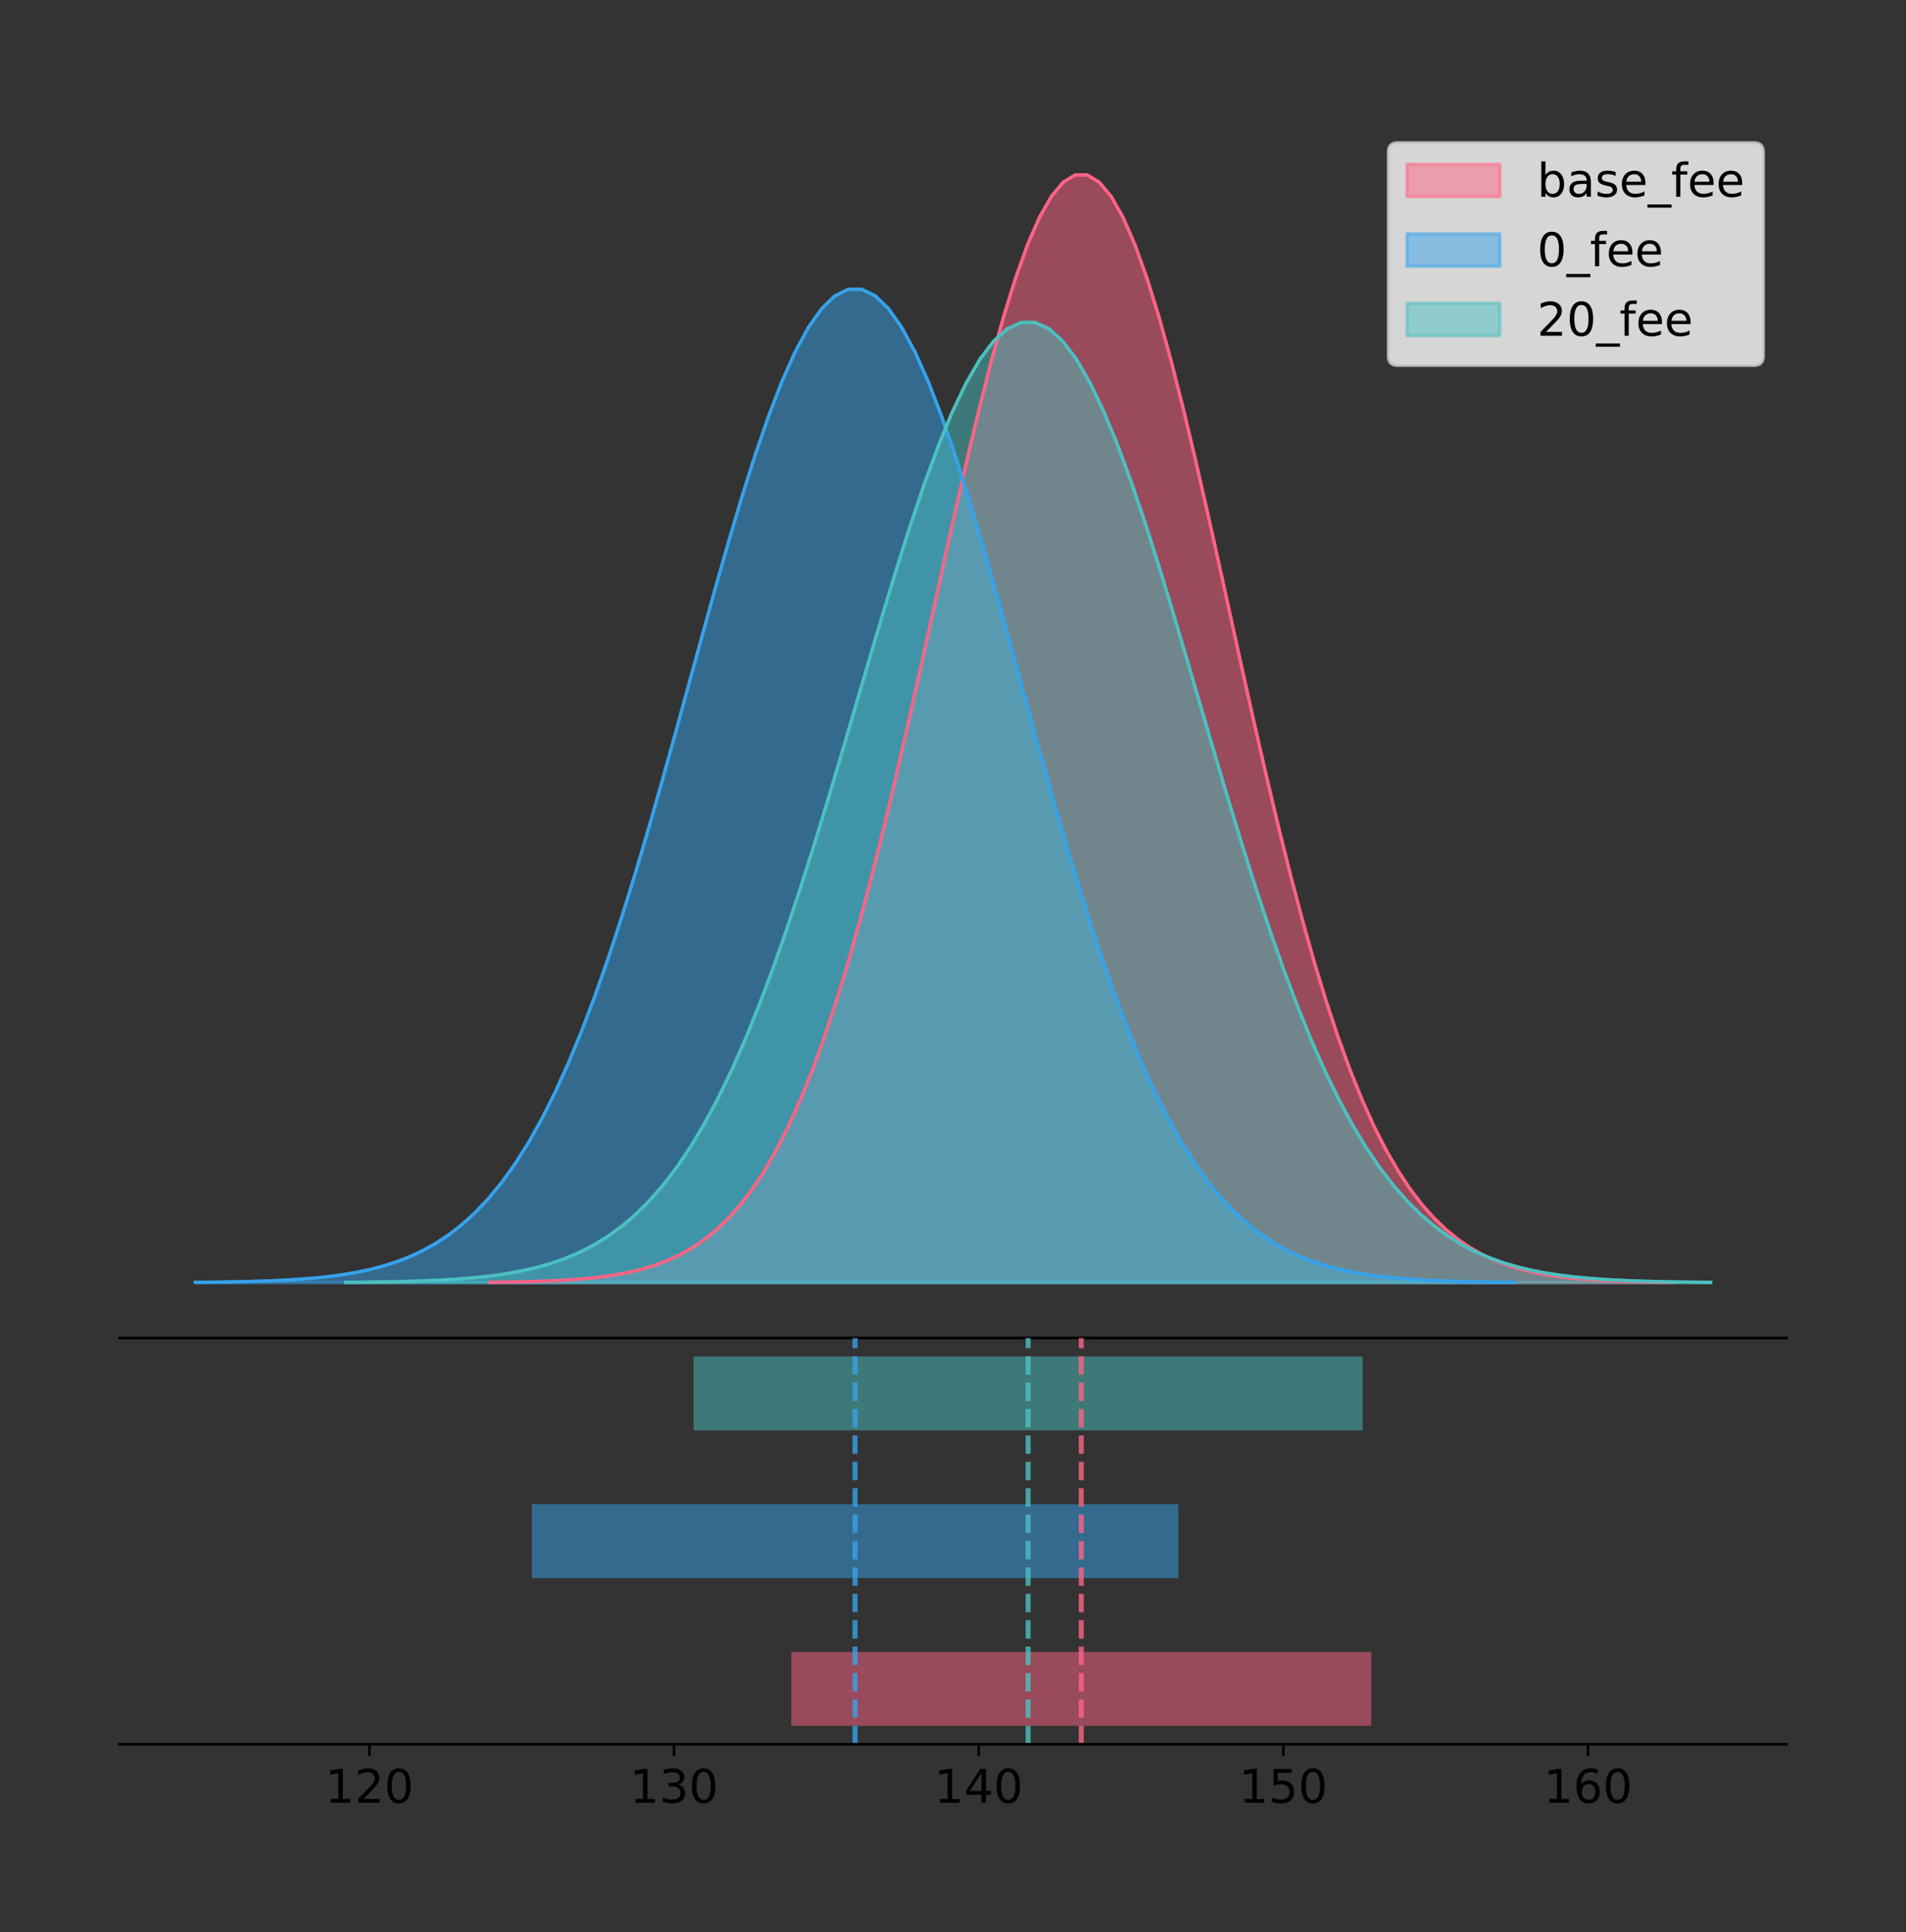 <?xml version="1.0" encoding="utf-8" standalone="no"?>
<!DOCTYPE svg PUBLIC "-//W3C//DTD SVG 1.1//EN"
  "http://www.w3.org/Graphics/SVG/1.1/DTD/svg11.dtd">
<!-- Created with matplotlib (https://matplotlib.org/) -->
<svg height="581.789pt" version="1.1" viewBox="0 0 574.2 581.789" width="574.2pt" xmlns="http://www.w3.org/2000/svg" xmlns:xlink="http://www.w3.org/1999/xlink">
 <rect x="0" y="0" width="574.2" height="581.789" fill="#333333" stroke="none"/>
 <defs>
  <style type="text/css">
*{stroke-linecap:butt;stroke-linejoin:round;}
  </style>
 </defs>
 <g id="figure_1">
  <g id="patch_1">
   <path d="M 0 581.789 
L 574.2 581.789 
L 574.2 0 
L 0 0 
z
" style="fill:none;"/>
  </g>
  <g id="axes_1">
   <g id="patch_2">
    <path d="M 36 402.93 
L 538.2 402.93 
L 538.2 36 
L 36 36 
z
" style="fill:none;"/>
   </g>
   <g id="PolyCollection_1">
    <defs>
     <path d="M 147.485 -195.538 
L 147.485 -195.65 
L 151.086 -195.692 
L 154.687 -195.749 
L 158.288 -195.825 
L 161.89 -195.925 
L 165.491 -196.058 
L 169.092 -196.23 
L 172.693 -196.455 
L 176.294 -196.744 
L 179.895 -197.115 
L 183.496 -197.585 
L 187.097 -198.179 
L 190.698 -198.923 
L 194.299 -199.848 
L 197.9 -200.99 
L 201.501 -202.39 
L 205.102 -204.093 
L 208.703 -206.151 
L 212.304 -208.617 
L 215.905 -211.552 
L 219.506 -215.017 
L 223.108 -219.078 
L 226.709 -223.801 
L 230.31 -229.25 
L 233.911 -235.488 
L 237.512 -242.572 
L 241.113 -250.552 
L 244.714 -259.468 
L 248.315 -269.344 
L 251.916 -280.192 
L 255.517 -292.002 
L 259.118 -304.744 
L 262.719 -318.365 
L 266.32 -332.786 
L 269.921 -347.901 
L 273.522 -363.58 
L 277.123 -379.667 
L 280.724 -395.98 
L 284.326 -412.318 
L 287.927 -428.462 
L 291.528 -444.18 
L 295.129 -459.23 
L 298.73 -473.372 
L 302.331 -486.366 
L 305.932 -497.987 
L 309.533 -508.025 
L 313.134 -516.294 
L 316.735 -522.64 
L 320.336 -526.94 
L 323.937 -529.111 
L 327.538 -529.111 
L 331.139 -526.94 
L 334.74 -522.64 
L 338.341 -516.294 
L 341.942 -508.025 
L 345.543 -497.987 
L 349.145 -486.366 
L 352.746 -473.372 
L 356.347 -459.23 
L 359.948 -444.18 
L 363.549 -428.462 
L 367.15 -412.318 
L 370.751 -395.98 
L 374.352 -379.667 
L 377.953 -363.58 
L 381.554 -347.901 
L 385.155 -332.786 
L 388.756 -318.365 
L 392.357 -304.744 
L 395.958 -292.002 
L 399.559 -280.192 
L 403.16 -269.344 
L 406.761 -259.468 
L 410.363 -250.552 
L 413.964 -242.572 
L 417.565 -235.488 
L 421.166 -229.25 
L 424.767 -223.801 
L 428.368 -219.078 
L 431.969 -215.017 
L 435.57 -211.552 
L 439.171 -208.617 
L 442.772 -206.151 
L 446.373 -204.093 
L 449.974 -202.39 
L 453.575 -200.99 
L 457.176 -199.848 
L 460.777 -198.923 
L 464.378 -198.179 
L 467.979 -197.585 
L 471.581 -197.115 
L 475.182 -196.744 
L 478.783 -196.455 
L 482.384 -196.23 
L 485.985 -196.058 
L 489.586 -195.925 
L 493.187 -195.825 
L 496.788 -195.749 
L 500.389 -195.692 
L 503.99 -195.65 
L 503.99 -195.538 
L 503.99 -195.538 
L 500.389 -195.538 
L 496.788 -195.538 
L 493.187 -195.538 
L 489.586 -195.538 
L 485.985 -195.538 
L 482.384 -195.538 
L 478.783 -195.538 
L 475.182 -195.538 
L 471.581 -195.538 
L 467.979 -195.538 
L 464.378 -195.538 
L 460.777 -195.538 
L 457.176 -195.538 
L 453.575 -195.538 
L 449.974 -195.538 
L 446.373 -195.538 
L 442.772 -195.538 
L 439.171 -195.538 
L 435.57 -195.538 
L 431.969 -195.538 
L 428.368 -195.538 
L 424.767 -195.538 
L 421.166 -195.538 
L 417.565 -195.538 
L 413.964 -195.538 
L 410.363 -195.538 
L 406.761 -195.538 
L 403.16 -195.538 
L 399.559 -195.538 
L 395.958 -195.538 
L 392.357 -195.538 
L 388.756 -195.538 
L 385.155 -195.538 
L 381.554 -195.538 
L 377.953 -195.538 
L 374.352 -195.538 
L 370.751 -195.538 
L 367.15 -195.538 
L 363.549 -195.538 
L 359.948 -195.538 
L 356.347 -195.538 
L 352.746 -195.538 
L 349.145 -195.538 
L 345.543 -195.538 
L 341.942 -195.538 
L 338.341 -195.538 
L 334.74 -195.538 
L 331.139 -195.538 
L 327.538 -195.538 
L 323.937 -195.538 
L 320.336 -195.538 
L 316.735 -195.538 
L 313.134 -195.538 
L 309.533 -195.538 
L 305.932 -195.538 
L 302.331 -195.538 
L 298.73 -195.538 
L 295.129 -195.538 
L 291.528 -195.538 
L 287.927 -195.538 
L 284.326 -195.538 
L 280.724 -195.538 
L 277.123 -195.538 
L 273.522 -195.538 
L 269.921 -195.538 
L 266.32 -195.538 
L 262.719 -195.538 
L 259.118 -195.538 
L 255.517 -195.538 
L 251.916 -195.538 
L 248.315 -195.538 
L 244.714 -195.538 
L 241.113 -195.538 
L 237.512 -195.538 
L 233.911 -195.538 
L 230.31 -195.538 
L 226.709 -195.538 
L 223.108 -195.538 
L 219.506 -195.538 
L 215.905 -195.538 
L 212.304 -195.538 
L 208.703 -195.538 
L 205.102 -195.538 
L 201.501 -195.538 
L 197.9 -195.538 
L 194.299 -195.538 
L 190.698 -195.538 
L 187.097 -195.538 
L 183.496 -195.538 
L 179.895 -195.538 
L 176.294 -195.538 
L 172.693 -195.538 
L 169.092 -195.538 
L 165.491 -195.538 
L 161.89 -195.538 
L 158.288 -195.538 
L 154.687 -195.538 
L 151.086 -195.538 
L 147.485 -195.538 
z
" id="m91ab7a1e7c" style="stroke:#ff6384;stroke-opacity:0.5;"/>
    </defs>
    <g clip-path="url(#p37e22edf47)">
     <use style="fill:#ff6384;fill-opacity:0.5;stroke:#ff6384;stroke-opacity:0.5;" x="0" xlink:href="#m91ab7a1e7c" y="581.789"/>
    </g>
   </g>
   <g id="PolyCollection_2">
    <defs>
     <path d="M 58.827 -195.538 
L 58.827 -195.638 
L 62.843 -195.676 
L 66.858 -195.727 
L 70.874 -195.795 
L 74.889 -195.885 
L 78.905 -196.004 
L 82.921 -196.159 
L 86.936 -196.36 
L 90.952 -196.62 
L 94.967 -196.952 
L 98.983 -197.374 
L 102.998 -197.906 
L 107.014 -198.573 
L 111.029 -199.403 
L 115.045 -200.427 
L 119.06 -201.683 
L 123.076 -203.21 
L 127.091 -205.055 
L 131.107 -207.267 
L 135.123 -209.899 
L 139.138 -213.006 
L 143.154 -216.648 
L 147.169 -220.883 
L 151.185 -225.77 
L 155.2 -231.364 
L 159.216 -237.717 
L 163.231 -244.874 
L 167.247 -252.869 
L 171.262 -261.726 
L 175.278 -271.454 
L 179.293 -282.045 
L 183.309 -293.472 
L 187.325 -305.687 
L 191.34 -318.619 
L 195.356 -332.174 
L 199.371 -346.235 
L 203.387 -360.661 
L 207.402 -375.291 
L 211.418 -389.942 
L 215.433 -404.42 
L 219.449 -418.515 
L 223.464 -432.012 
L 227.48 -444.694 
L 231.495 -456.347 
L 235.511 -466.768 
L 239.527 -475.77 
L 243.542 -483.186 
L 247.558 -488.876 
L 251.573 -492.733 
L 255.589 -494.68 
L 259.604 -494.68 
L 263.62 -492.733 
L 267.635 -488.876 
L 271.651 -483.186 
L 275.666 -475.77 
L 279.682 -466.768 
L 283.697 -456.347 
L 287.713 -444.694 
L 291.729 -432.012 
L 295.744 -418.515 
L 299.76 -404.42 
L 303.775 -389.942 
L 307.791 -375.291 
L 311.806 -360.661 
L 315.822 -346.235 
L 319.837 -332.174 
L 323.853 -318.619 
L 327.868 -305.687 
L 331.884 -293.472 
L 335.899 -282.045 
L 339.915 -271.454 
L 343.931 -261.726 
L 347.946 -252.869 
L 351.962 -244.874 
L 355.977 -237.717 
L 359.993 -231.364 
L 364.008 -225.77 
L 368.024 -220.883 
L 372.039 -216.648 
L 376.055 -213.006 
L 380.07 -209.899 
L 384.086 -207.267 
L 388.101 -205.055 
L 392.117 -203.21 
L 396.133 -201.683 
L 400.148 -200.427 
L 404.164 -199.403 
L 408.179 -198.573 
L 412.195 -197.906 
L 416.21 -197.374 
L 420.226 -196.952 
L 424.241 -196.62 
L 428.257 -196.36 
L 432.272 -196.159 
L 436.288 -196.004 
L 440.303 -195.885 
L 444.319 -195.795 
L 448.335 -195.727 
L 452.35 -195.676 
L 456.366 -195.638 
L 456.366 -195.538 
L 456.366 -195.538 
L 452.35 -195.538 
L 448.335 -195.538 
L 444.319 -195.538 
L 440.303 -195.538 
L 436.288 -195.538 
L 432.272 -195.538 
L 428.257 -195.538 
L 424.241 -195.538 
L 420.226 -195.538 
L 416.21 -195.538 
L 412.195 -195.538 
L 408.179 -195.538 
L 404.164 -195.538 
L 400.148 -195.538 
L 396.133 -195.538 
L 392.117 -195.538 
L 388.101 -195.538 
L 384.086 -195.538 
L 380.07 -195.538 
L 376.055 -195.538 
L 372.039 -195.538 
L 368.024 -195.538 
L 364.008 -195.538 
L 359.993 -195.538 
L 355.977 -195.538 
L 351.962 -195.538 
L 347.946 -195.538 
L 343.931 -195.538 
L 339.915 -195.538 
L 335.899 -195.538 
L 331.884 -195.538 
L 327.868 -195.538 
L 323.853 -195.538 
L 319.837 -195.538 
L 315.822 -195.538 
L 311.806 -195.538 
L 307.791 -195.538 
L 303.775 -195.538 
L 299.76 -195.538 
L 295.744 -195.538 
L 291.729 -195.538 
L 287.713 -195.538 
L 283.697 -195.538 
L 279.682 -195.538 
L 275.666 -195.538 
L 271.651 -195.538 
L 267.635 -195.538 
L 263.62 -195.538 
L 259.604 -195.538 
L 255.589 -195.538 
L 251.573 -195.538 
L 247.558 -195.538 
L 243.542 -195.538 
L 239.527 -195.538 
L 235.511 -195.538 
L 231.495 -195.538 
L 227.48 -195.538 
L 223.464 -195.538 
L 219.449 -195.538 
L 215.433 -195.538 
L 211.418 -195.538 
L 207.402 -195.538 
L 203.387 -195.538 
L 199.371 -195.538 
L 195.356 -195.538 
L 191.34 -195.538 
L 187.325 -195.538 
L 183.309 -195.538 
L 179.293 -195.538 
L 175.278 -195.538 
L 171.262 -195.538 
L 167.247 -195.538 
L 163.231 -195.538 
L 159.216 -195.538 
L 155.2 -195.538 
L 151.185 -195.538 
L 147.169 -195.538 
L 143.154 -195.538 
L 139.138 -195.538 
L 135.123 -195.538 
L 131.107 -195.538 
L 127.091 -195.538 
L 123.076 -195.538 
L 119.06 -195.538 
L 115.045 -195.538 
L 111.029 -195.538 
L 107.014 -195.538 
L 102.998 -195.538 
L 98.983 -195.538 
L 94.967 -195.538 
L 90.952 -195.538 
L 86.936 -195.538 
L 82.921 -195.538 
L 78.905 -195.538 
L 74.889 -195.538 
L 70.874 -195.538 
L 66.858 -195.538 
L 62.843 -195.538 
L 58.827 -195.538 
z
" id="md40bcd6f5e" style="stroke:#36a2eb;stroke-opacity:0.5;"/>
    </defs>
    <g clip-path="url(#p37e22edf47)">
     <use style="fill:#36a2eb;fill-opacity:0.5;stroke:#36a2eb;stroke-opacity:0.5;" x="0" xlink:href="#md40bcd6f5e" y="581.789"/>
    </g>
   </g>
   <g id="PolyCollection_3">
    <defs>
     <path d="M 104.099 -195.538 
L 104.099 -195.635 
L 108.253 -195.672 
L 112.407 -195.721 
L 116.562 -195.787 
L 120.716 -195.874 
L 124.87 -195.988 
L 129.025 -196.138 
L 133.179 -196.333 
L 137.333 -196.584 
L 141.487 -196.905 
L 145.642 -197.313 
L 149.796 -197.827 
L 153.95 -198.472 
L 158.105 -199.274 
L 162.259 -200.264 
L 166.413 -201.478 
L 170.567 -202.954 
L 174.722 -204.737 
L 178.876 -206.875 
L 183.03 -209.419 
L 187.185 -212.423 
L 191.339 -215.943 
L 195.493 -220.037 
L 199.647 -224.76 
L 203.802 -230.168 
L 207.956 -236.309 
L 212.11 -243.226 
L 216.264 -250.954 
L 220.419 -259.516 
L 224.573 -268.919 
L 228.727 -279.156 
L 232.882 -290.202 
L 237.036 -302.008 
L 241.19 -314.509 
L 245.344 -327.611 
L 249.499 -341.202 
L 253.653 -355.147 
L 257.807 -369.287 
L 261.962 -383.45 
L 266.116 -397.444 
L 270.27 -411.068 
L 274.424 -424.115 
L 278.579 -436.373 
L 282.733 -447.637 
L 286.887 -457.71 
L 291.042 -466.411 
L 295.196 -473.579 
L 299.35 -479.08 
L 303.504 -482.807 
L 307.659 -484.689 
L 311.813 -484.689 
L 315.967 -482.807 
L 320.122 -479.08 
L 324.276 -473.579 
L 328.43 -466.411 
L 332.584 -457.71 
L 336.739 -447.637 
L 340.893 -436.373 
L 345.047 -424.115 
L 349.201 -411.068 
L 353.356 -397.444 
L 357.51 -383.45 
L 361.664 -369.287 
L 365.819 -355.147 
L 369.973 -341.202 
L 374.127 -327.611 
L 378.281 -314.509 
L 382.436 -302.008 
L 386.59 -290.202 
L 390.744 -279.156 
L 394.899 -268.919 
L 399.053 -259.516 
L 403.207 -250.954 
L 407.361 -243.226 
L 411.516 -236.309 
L 415.67 -230.168 
L 419.824 -224.76 
L 423.979 -220.037 
L 428.133 -215.943 
L 432.287 -212.423 
L 436.441 -209.419 
L 440.596 -206.875 
L 444.75 -204.737 
L 448.904 -202.954 
L 453.059 -201.478 
L 457.213 -200.264 
L 461.367 -199.274 
L 465.521 -198.472 
L 469.676 -197.827 
L 473.83 -197.313 
L 477.984 -196.905 
L 482.138 -196.584 
L 486.293 -196.333 
L 490.447 -196.138 
L 494.601 -195.988 
L 498.756 -195.874 
L 502.91 -195.787 
L 507.064 -195.721 
L 511.218 -195.672 
L 515.373 -195.635 
L 515.373 -195.538 
L 515.373 -195.538 
L 511.218 -195.538 
L 507.064 -195.538 
L 502.91 -195.538 
L 498.756 -195.538 
L 494.601 -195.538 
L 490.447 -195.538 
L 486.293 -195.538 
L 482.138 -195.538 
L 477.984 -195.538 
L 473.83 -195.538 
L 469.676 -195.538 
L 465.521 -195.538 
L 461.367 -195.538 
L 457.213 -195.538 
L 453.059 -195.538 
L 448.904 -195.538 
L 444.75 -195.538 
L 440.596 -195.538 
L 436.441 -195.538 
L 432.287 -195.538 
L 428.133 -195.538 
L 423.979 -195.538 
L 419.824 -195.538 
L 415.67 -195.538 
L 411.516 -195.538 
L 407.361 -195.538 
L 403.207 -195.538 
L 399.053 -195.538 
L 394.899 -195.538 
L 390.744 -195.538 
L 386.59 -195.538 
L 382.436 -195.538 
L 378.281 -195.538 
L 374.127 -195.538 
L 369.973 -195.538 
L 365.819 -195.538 
L 361.664 -195.538 
L 357.51 -195.538 
L 353.356 -195.538 
L 349.201 -195.538 
L 345.047 -195.538 
L 340.893 -195.538 
L 336.739 -195.538 
L 332.584 -195.538 
L 328.43 -195.538 
L 324.276 -195.538 
L 320.122 -195.538 
L 315.967 -195.538 
L 311.813 -195.538 
L 307.659 -195.538 
L 303.504 -195.538 
L 299.35 -195.538 
L 295.196 -195.538 
L 291.042 -195.538 
L 286.887 -195.538 
L 282.733 -195.538 
L 278.579 -195.538 
L 274.424 -195.538 
L 270.27 -195.538 
L 266.116 -195.538 
L 261.962 -195.538 
L 257.807 -195.538 
L 253.653 -195.538 
L 249.499 -195.538 
L 245.344 -195.538 
L 241.19 -195.538 
L 237.036 -195.538 
L 232.882 -195.538 
L 228.727 -195.538 
L 224.573 -195.538 
L 220.419 -195.538 
L 216.264 -195.538 
L 212.11 -195.538 
L 207.956 -195.538 
L 203.802 -195.538 
L 199.647 -195.538 
L 195.493 -195.538 
L 191.339 -195.538 
L 187.185 -195.538 
L 183.03 -195.538 
L 178.876 -195.538 
L 174.722 -195.538 
L 170.567 -195.538 
L 166.413 -195.538 
L 162.259 -195.538 
L 158.105 -195.538 
L 153.95 -195.538 
L 149.796 -195.538 
L 145.642 -195.538 
L 141.487 -195.538 
L 137.333 -195.538 
L 133.179 -195.538 
L 129.025 -195.538 
L 124.87 -195.538 
L 120.716 -195.538 
L 116.562 -195.538 
L 112.407 -195.538 
L 108.253 -195.538 
L 104.099 -195.538 
z
" id="md2efd66784" style="stroke:#4bc0c0;stroke-opacity:0.5;"/>
    </defs>
    <g clip-path="url(#p37e22edf47)">
     <use style="fill:#4bc0c0;fill-opacity:0.5;stroke:#4bc0c0;stroke-opacity:0.5;" x="0" xlink:href="#md2efd66784" y="581.789"/>
    </g>
   </g>
   <g id="line2d_1">
    <path clip-path="url(#p37e22edf47)" d="M 147.485 386.139 
L 151.086 386.097 
L 154.687 386.04 
L 158.288 385.965 
L 161.89 385.864 
L 165.491 385.732 
L 169.092 385.559 
L 172.693 385.334 
L 176.294 385.045 
L 179.895 384.675 
L 183.496 384.204 
L 187.097 383.61 
L 190.698 382.867 
L 194.299 381.941 
L 197.9 380.799 
L 201.501 379.399 
L 205.102 377.696 
L 208.703 375.639 
L 212.304 373.172 
L 215.905 370.238 
L 219.506 366.772 
L 223.108 362.711 
L 226.709 357.989 
L 230.31 352.539 
L 233.911 346.301 
L 237.512 339.217 
L 241.113 331.237 
L 244.714 322.322 
L 248.315 312.445 
L 251.916 301.597 
L 255.517 289.787 
L 259.118 277.045 
L 262.719 263.424 
L 266.32 249.004 
L 269.921 233.888 
L 273.522 218.209 
L 277.123 202.123 
L 280.724 185.809 
L 284.326 169.471 
L 287.927 153.327 
L 291.528 137.61 
L 295.129 122.559 
L 298.73 108.418 
L 302.331 95.423 
L 305.932 83.803 
L 309.533 73.765 
L 313.134 65.495 
L 316.735 59.15 
L 320.336 54.85 
L 323.937 52.679 
L 327.538 52.679 
L 331.139 54.85 
L 334.74 59.15 
L 338.341 65.495 
L 341.942 73.765 
L 345.543 83.803 
L 349.145 95.423 
L 352.746 108.418 
L 356.347 122.559 
L 359.948 137.61 
L 363.549 153.327 
L 367.15 169.471 
L 370.751 185.809 
L 374.352 202.123 
L 377.953 218.209 
L 381.554 233.888 
L 385.155 249.004 
L 388.756 263.424 
L 392.357 277.045 
L 395.958 289.787 
L 399.559 301.597 
L 403.16 312.445 
L 406.761 322.322 
L 410.363 331.237 
L 413.964 339.217 
L 417.565 346.301 
L 421.166 352.539 
L 424.767 357.989 
L 428.368 362.711 
L 431.969 366.772 
L 435.57 370.238 
L 439.171 373.172 
L 442.772 375.639 
L 446.373 377.696 
L 449.974 379.399 
L 453.575 380.799 
L 457.176 381.941 
L 460.777 382.867 
L 464.378 383.61 
L 467.979 384.204 
L 471.581 384.675 
L 475.182 385.045 
L 478.783 385.334 
L 482.384 385.559 
L 485.985 385.732 
L 489.586 385.864 
L 493.187 385.965 
L 496.788 386.04 
L 500.389 386.097 
L 503.99 386.139 
" style="fill:none;stroke:#ff6384;stroke-linecap:square;"/>
   </g>
   <g id="line2d_2">
    <path clip-path="url(#p37e22edf47)" d="M 58.827 386.151 
L 62.843 386.113 
L 66.858 386.062 
L 70.874 385.994 
L 74.889 385.904 
L 78.905 385.785 
L 82.921 385.63 
L 86.936 385.429 
L 90.952 385.17 
L 94.967 384.837 
L 98.983 384.415 
L 102.998 383.883 
L 107.014 383.216 
L 111.029 382.386 
L 115.045 381.362 
L 119.06 380.107 
L 123.076 378.579 
L 127.091 376.734 
L 131.107 374.522 
L 135.123 371.891 
L 139.138 368.783 
L 143.154 365.141 
L 147.169 360.906 
L 151.185 356.019 
L 155.2 350.425 
L 159.216 344.072 
L 163.231 336.915 
L 167.247 328.92 
L 171.262 320.063 
L 175.278 310.335 
L 179.293 299.744 
L 183.309 288.317 
L 187.325 276.102 
L 191.34 263.17 
L 195.356 249.615 
L 199.371 235.554 
L 203.387 221.128 
L 207.402 206.499 
L 211.418 191.847 
L 215.433 177.369 
L 219.449 163.274 
L 223.464 149.777 
L 227.48 137.096 
L 231.495 125.442 
L 235.511 115.021 
L 239.527 106.019 
L 243.542 98.603 
L 247.558 92.913 
L 251.573 89.057 
L 255.589 87.11 
L 259.604 87.11 
L 263.62 89.057 
L 267.635 92.913 
L 271.651 98.603 
L 275.666 106.019 
L 279.682 115.021 
L 283.697 125.442 
L 287.713 137.096 
L 291.729 149.777 
L 295.744 163.274 
L 299.76 177.369 
L 303.775 191.847 
L 307.791 206.499 
L 311.806 221.128 
L 315.822 235.554 
L 319.837 249.615 
L 323.853 263.17 
L 327.868 276.102 
L 331.884 288.317 
L 335.899 299.744 
L 339.915 310.335 
L 343.931 320.063 
L 347.946 328.92 
L 351.962 336.915 
L 355.977 344.072 
L 359.993 350.425 
L 364.008 356.019 
L 368.024 360.906 
L 372.039 365.141 
L 376.055 368.783 
L 380.07 371.891 
L 384.086 374.522 
L 388.101 376.734 
L 392.117 378.579 
L 396.133 380.107 
L 400.148 381.362 
L 404.164 382.386 
L 408.179 383.216 
L 412.195 383.883 
L 416.21 384.415 
L 420.226 384.837 
L 424.241 385.17 
L 428.257 385.429 
L 432.272 385.63 
L 436.288 385.785 
L 440.303 385.904 
L 444.319 385.994 
L 448.335 386.062 
L 452.35 386.113 
L 456.366 386.151 
" style="fill:none;stroke:#36a2eb;stroke-linecap:square;"/>
   </g>
   <g id="line2d_3">
    <path clip-path="url(#p37e22edf47)" d="M 104.099 386.154 
L 108.253 386.118 
L 112.407 386.068 
L 116.562 386.003 
L 120.716 385.916 
L 124.87 385.801 
L 129.025 385.651 
L 133.179 385.457 
L 137.333 385.206 
L 141.487 384.885 
L 145.642 384.477 
L 149.796 383.962 
L 153.95 383.317 
L 158.105 382.515 
L 162.259 381.525 
L 166.413 380.312 
L 170.567 378.835 
L 174.722 377.052 
L 178.876 374.914 
L 183.03 372.37 
L 187.185 369.366 
L 191.339 365.846 
L 195.493 361.752 
L 199.647 357.029 
L 203.802 351.621 
L 207.956 345.481 
L 212.11 338.563 
L 216.264 330.835 
L 220.419 322.274 
L 224.573 312.871 
L 228.727 302.633 
L 232.882 291.588 
L 237.036 279.781 
L 241.19 267.281 
L 245.344 254.178 
L 249.499 240.587 
L 253.653 226.643 
L 257.807 212.502 
L 261.962 198.34 
L 266.116 184.345 
L 270.27 170.721 
L 274.424 157.675 
L 278.579 145.417 
L 282.733 134.153 
L 286.887 124.08 
L 291.042 115.378 
L 295.196 108.21 
L 299.35 102.71 
L 303.504 98.982 
L 307.659 97.1 
L 311.813 97.1 
L 315.967 98.982 
L 320.122 102.71 
L 324.276 108.21 
L 328.43 115.378 
L 332.584 124.08 
L 336.739 134.153 
L 340.893 145.417 
L 345.047 157.675 
L 349.201 170.721 
L 353.356 184.345 
L 357.51 198.34 
L 361.664 212.502 
L 365.819 226.643 
L 369.973 240.587 
L 374.127 254.178 
L 378.281 267.281 
L 382.436 279.781 
L 386.59 291.588 
L 390.744 302.633 
L 394.899 312.871 
L 399.053 322.274 
L 403.207 330.835 
L 407.361 338.563 
L 411.516 345.481 
L 415.67 351.621 
L 419.824 357.029 
L 423.979 361.752 
L 428.133 365.846 
L 432.287 369.366 
L 436.441 372.37 
L 440.596 374.914 
L 444.75 377.052 
L 448.904 378.835 
L 453.059 380.312 
L 457.213 381.525 
L 461.367 382.515 
L 465.521 383.317 
L 469.676 383.962 
L 473.83 384.477 
L 477.984 384.885 
L 482.138 385.206 
L 486.293 385.457 
L 490.447 385.651 
L 494.601 385.801 
L 498.756 385.916 
L 502.91 386.003 
L 507.064 386.068 
L 511.218 386.118 
L 515.373 386.154 
" style="fill:none;stroke:#4bc0c0;stroke-linecap:square;"/>
   </g>
   <g id="patch_3">
    <path d="M 36 402.93 
L 538.2 402.93 
" style="fill:none;stroke:#000000;stroke-linecap:square;stroke-linejoin:miter;stroke-width:0.8;"/>
   </g>
   <g id="legend_1">
    <g id="patch_4">
     <path d="M 421.068 110.016 
L 528.4 110.016 
Q 531.2 110.016 531.2 107.216 
L 531.2 45.8 
Q 531.2 43 528.4 43 
L 421.068 43 
Q 418.268 43 418.268 45.8 
L 418.268 107.216 
Q 418.268 110.016 421.068 110.016 
z
" style="fill:#ffffff;opacity:0.8;stroke:#cccccc;stroke-linejoin:miter;"/>
    </g>
    <g id="patch_5">
     <path d="M 423.868 59.238 
L 451.868 59.238 
L 451.868 49.438 
L 423.868 49.438 
z
" style="fill:#ff6384;opacity:0.5;stroke:#ff6384;stroke-linejoin:miter;"/>
    </g>
    <g id="text_1">
     <!-- base_fee -->
     <defs>
      <path d="M 48.688 27.297 
Q 48.688 37.203 44.609 42.844 
Q 40.531 48.484 33.406 48.484 
Q 26.266 48.484 22.188 42.844 
Q 18.109 37.203 18.109 27.297 
Q 18.109 17.391 22.188 11.75 
Q 26.266 6.109 33.406 6.109 
Q 40.531 6.109 44.609 11.75 
Q 48.688 17.391 48.688 27.297 
z
M 18.109 46.391 
Q 20.953 51.266 25.266 53.625 
Q 29.594 56 35.594 56 
Q 45.562 56 51.781 48.094 
Q 58.016 40.188 58.016 27.297 
Q 58.016 14.406 51.781 6.484 
Q 45.562 -1.422 35.594 -1.422 
Q 29.594 -1.422 25.266 0.953 
Q 20.953 3.328 18.109 8.203 
L 18.109 0 
L 9.078 0 
L 9.078 75.984 
L 18.109 75.984 
z
" id="DejaVuSans-98"/>
      <path d="M 34.281 27.484 
Q 23.391 27.484 19.188 25 
Q 14.984 22.516 14.984 16.5 
Q 14.984 11.719 18.141 8.906 
Q 21.297 6.109 26.703 6.109 
Q 34.188 6.109 38.703 11.406 
Q 43.219 16.703 43.219 25.484 
L 43.219 27.484 
z
M 52.203 31.203 
L 52.203 0 
L 43.219 0 
L 43.219 8.297 
Q 40.141 3.328 35.547 0.953 
Q 30.953 -1.422 24.312 -1.422 
Q 15.922 -1.422 10.953 3.297 
Q 6 8.016 6 15.922 
Q 6 25.141 12.172 29.828 
Q 18.359 34.516 30.609 34.516 
L 43.219 34.516 
L 43.219 35.406 
Q 43.219 41.609 39.141 45 
Q 35.062 48.391 27.688 48.391 
Q 23 48.391 18.547 47.266 
Q 14.109 46.141 10.016 43.891 
L 10.016 52.203 
Q 14.938 54.109 19.578 55.047 
Q 24.219 56 28.609 56 
Q 40.484 56 46.344 49.844 
Q 52.203 43.703 52.203 31.203 
z
" id="DejaVuSans-97"/>
      <path d="M 44.281 53.078 
L 44.281 44.578 
Q 40.484 46.531 36.375 47.5 
Q 32.281 48.484 27.875 48.484 
Q 21.188 48.484 17.844 46.438 
Q 14.5 44.391 14.5 40.281 
Q 14.5 37.156 16.891 35.375 
Q 19.281 33.594 26.516 31.984 
L 29.594 31.297 
Q 39.156 29.25 43.188 25.516 
Q 47.219 21.781 47.219 15.094 
Q 47.219 7.469 41.188 3.016 
Q 35.156 -1.422 24.609 -1.422 
Q 20.219 -1.422 15.453 -0.562 
Q 10.688 0.297 5.422 2 
L 5.422 11.281 
Q 10.406 8.688 15.234 7.391 
Q 20.062 6.109 24.812 6.109 
Q 31.156 6.109 34.562 8.281 
Q 37.984 10.453 37.984 14.406 
Q 37.984 18.062 35.516 20.016 
Q 33.062 21.969 24.703 23.781 
L 21.578 24.516 
Q 13.234 26.266 9.516 29.906 
Q 5.812 33.547 5.812 39.891 
Q 5.812 47.609 11.281 51.797 
Q 16.75 56 26.812 56 
Q 31.781 56 36.172 55.266 
Q 40.578 54.547 44.281 53.078 
z
" id="DejaVuSans-115"/>
      <path d="M 56.203 29.594 
L 56.203 25.203 
L 14.891 25.203 
Q 15.484 15.922 20.484 11.062 
Q 25.484 6.203 34.422 6.203 
Q 39.594 6.203 44.453 7.469 
Q 49.312 8.734 54.109 11.281 
L 54.109 2.781 
Q 49.266 0.734 44.188 -0.344 
Q 39.109 -1.422 33.891 -1.422 
Q 20.797 -1.422 13.156 6.188 
Q 5.516 13.812 5.516 26.812 
Q 5.516 40.234 12.766 48.109 
Q 20.016 56 32.328 56 
Q 43.359 56 49.781 48.891 
Q 56.203 41.797 56.203 29.594 
z
M 47.219 32.234 
Q 47.125 39.594 43.094 43.984 
Q 39.062 48.391 32.422 48.391 
Q 24.906 48.391 20.391 44.141 
Q 15.875 39.891 15.188 32.172 
z
" id="DejaVuSans-101"/>
      <path d="M 50.984 -16.609 
L 50.984 -23.578 
L -0.984 -23.578 
L -0.984 -16.609 
z
" id="DejaVuSans-95"/>
      <path d="M 37.109 75.984 
L 37.109 68.5 
L 28.516 68.5 
Q 23.688 68.5 21.797 66.547 
Q 19.922 64.594 19.922 59.516 
L 19.922 54.688 
L 34.719 54.688 
L 34.719 47.703 
L 19.922 47.703 
L 19.922 0 
L 10.891 0 
L 10.891 47.703 
L 2.297 47.703 
L 2.297 54.688 
L 10.891 54.688 
L 10.891 58.5 
Q 10.891 67.625 15.141 71.797 
Q 19.391 75.984 28.609 75.984 
z
" id="DejaVuSans-102"/>
     </defs>
     <g transform="translate(463.068 59.238)scale(0.14 -0.14)">
      <use xlink:href="#DejaVuSans-98"/>
      <use x="63.477" xlink:href="#DejaVuSans-97"/>
      <use x="124.756" xlink:href="#DejaVuSans-115"/>
      <use x="176.855" xlink:href="#DejaVuSans-101"/>
      <use x="238.379" xlink:href="#DejaVuSans-95"/>
      <use x="288.379" xlink:href="#DejaVuSans-102"/>
      <use x="323.584" xlink:href="#DejaVuSans-101"/>
      <use x="385.107" xlink:href="#DejaVuSans-101"/>
     </g>
    </g>
    <g id="patch_6">
     <path d="M 423.868 80.177 
L 451.868 80.177 
L 451.868 70.377 
L 423.868 70.377 
z
" style="fill:#36a2eb;opacity:0.5;stroke:#36a2eb;stroke-linejoin:miter;"/>
    </g>
    <g id="text_2">
     <!-- 0_fee -->
     <defs>
      <path d="M 31.781 66.406 
Q 24.172 66.406 20.328 58.906 
Q 16.5 51.422 16.5 36.375 
Q 16.5 21.391 20.328 13.891 
Q 24.172 6.391 31.781 6.391 
Q 39.453 6.391 43.281 13.891 
Q 47.125 21.391 47.125 36.375 
Q 47.125 51.422 43.281 58.906 
Q 39.453 66.406 31.781 66.406 
z
M 31.781 74.219 
Q 44.047 74.219 50.516 64.516 
Q 56.984 54.828 56.984 36.375 
Q 56.984 17.969 50.516 8.266 
Q 44.047 -1.422 31.781 -1.422 
Q 19.531 -1.422 13.062 8.266 
Q 6.594 17.969 6.594 36.375 
Q 6.594 54.828 13.062 64.516 
Q 19.531 74.219 31.781 74.219 
z
" id="DejaVuSans-48"/>
     </defs>
     <g transform="translate(463.068 80.177)scale(0.14 -0.14)">
      <use xlink:href="#DejaVuSans-48"/>
      <use x="63.623" xlink:href="#DejaVuSans-95"/>
      <use x="113.623" xlink:href="#DejaVuSans-102"/>
      <use x="148.828" xlink:href="#DejaVuSans-101"/>
      <use x="210.352" xlink:href="#DejaVuSans-101"/>
     </g>
    </g>
    <g id="patch_7">
     <path d="M 423.868 101.115 
L 451.868 101.115 
L 451.868 91.315 
L 423.868 91.315 
z
" style="fill:#4bc0c0;opacity:0.5;stroke:#4bc0c0;stroke-linejoin:miter;"/>
    </g>
    <g id="text_3">
     <!-- 20_fee -->
     <defs>
      <path d="M 19.188 8.297 
L 53.609 8.297 
L 53.609 0 
L 7.328 0 
L 7.328 8.297 
Q 12.938 14.109 22.625 23.891 
Q 32.328 33.688 34.812 36.531 
Q 39.547 41.844 41.422 45.531 
Q 43.312 49.219 43.312 52.781 
Q 43.312 58.594 39.234 62.25 
Q 35.156 65.922 28.609 65.922 
Q 23.969 65.922 18.812 64.312 
Q 13.672 62.703 7.812 59.422 
L 7.812 69.391 
Q 13.766 71.781 18.938 73 
Q 24.125 74.219 28.422 74.219 
Q 39.75 74.219 46.484 68.547 
Q 53.219 62.891 53.219 53.422 
Q 53.219 48.922 51.531 44.891 
Q 49.859 40.875 45.406 35.406 
Q 44.188 33.984 37.641 27.219 
Q 31.109 20.453 19.188 8.297 
z
" id="DejaVuSans-50"/>
     </defs>
     <g transform="translate(463.068 101.115)scale(0.14 -0.14)">
      <use xlink:href="#DejaVuSans-50"/>
      <use x="63.623" xlink:href="#DejaVuSans-48"/>
      <use x="127.246" xlink:href="#DejaVuSans-95"/>
      <use x="177.246" xlink:href="#DejaVuSans-102"/>
      <use x="212.451" xlink:href="#DejaVuSans-101"/>
      <use x="273.975" xlink:href="#DejaVuSans-101"/>
     </g>
    </g>
   </g>
  </g>
  <g id="axes_2">
   <g id="patch_8">
    <path d="M 36 525.24 
L 538.2 525.24 
L 538.2 402.93 
L 36 402.93 
z
" style="fill:none;"/>
   </g>
   <g id="patch_9">
    <path clip-path="url(#p28d1e371ea)" d="M 238.394 519.68 
L 413.081 519.68 
L 413.081 497.442 
L 238.394 497.442 
z
" style="fill:#ff6384;opacity:0.5;"/>
   </g>
   <g id="patch_10">
    <path clip-path="url(#p28d1e371ea)" d="M 160.2 475.204 
L 354.993 475.204 
L 354.993 452.966 
L 160.2 452.966 
z
" style="fill:#36a2eb;opacity:0.5;"/>
   </g>
   <g id="patch_11">
    <path clip-path="url(#p28d1e371ea)" d="M 208.974 430.728 
L 410.498 430.728 
L 410.498 408.49 
L 208.974 408.49 
z
" style="fill:#4bc0c0;opacity:0.5;"/>
   </g>
   <g id="matplotlib.axis_1">
    <g id="xtick_1">
     <g id="line2d_4">
      <defs>
       <path d="M 0 0 
L 0 3.5 
" id="md3f20bbc79" style="stroke:#000000;stroke-width:0.8;"/>
      </defs>
      <g>
       <use style="stroke:#000000;stroke-width:0.8;" x="111.288" xlink:href="#md3f20bbc79" y="525.24"/>
      </g>
     </g>
     <g id="text_4">
      <!-- 120 -->
      <defs>
       <path d="M 12.406 8.297 
L 28.516 8.297 
L 28.516 63.922 
L 10.984 60.406 
L 10.984 69.391 
L 28.422 72.906 
L 38.281 72.906 
L 38.281 8.297 
L 54.391 8.297 
L 54.391 0 
L 12.406 0 
z
" id="DejaVuSans-49"/>
      </defs>
      <g transform="translate(97.927 542.878)scale(0.14 -0.14)">
       <use xlink:href="#DejaVuSans-49"/>
       <use x="63.623" xlink:href="#DejaVuSans-50"/>
       <use x="127.246" xlink:href="#DejaVuSans-48"/>
      </g>
     </g>
    </g>
    <g id="xtick_2">
     <g id="line2d_5">
      <g>
       <use style="stroke:#000000;stroke-width:0.8;" x="203.068" xlink:href="#md3f20bbc79" y="525.24"/>
      </g>
     </g>
     <g id="text_5">
      <!-- 130 -->
      <defs>
       <path d="M 40.578 39.312 
Q 47.656 37.797 51.625 33 
Q 55.609 28.219 55.609 21.188 
Q 55.609 10.406 48.188 4.484 
Q 40.766 -1.422 27.094 -1.422 
Q 22.516 -1.422 17.656 -0.516 
Q 12.797 0.391 7.625 2.203 
L 7.625 11.719 
Q 11.719 9.328 16.594 8.109 
Q 21.484 6.891 26.812 6.891 
Q 36.078 6.891 40.938 10.547 
Q 45.797 14.203 45.797 21.188 
Q 45.797 27.641 41.281 31.266 
Q 36.766 34.906 28.719 34.906 
L 20.219 34.906 
L 20.219 43.016 
L 29.109 43.016 
Q 36.375 43.016 40.234 45.922 
Q 44.094 48.828 44.094 54.297 
Q 44.094 59.906 40.109 62.906 
Q 36.141 65.922 28.719 65.922 
Q 24.656 65.922 20.016 65.031 
Q 15.375 64.156 9.812 62.312 
L 9.812 71.094 
Q 15.438 72.656 20.344 73.438 
Q 25.25 74.219 29.594 74.219 
Q 40.828 74.219 47.359 69.109 
Q 53.906 64.016 53.906 55.328 
Q 53.906 49.266 50.438 45.094 
Q 46.969 40.922 40.578 39.312 
z
" id="DejaVuSans-51"/>
      </defs>
      <g transform="translate(189.707 542.878)scale(0.14 -0.14)">
       <use xlink:href="#DejaVuSans-49"/>
       <use x="63.623" xlink:href="#DejaVuSans-51"/>
       <use x="127.246" xlink:href="#DejaVuSans-48"/>
      </g>
     </g>
    </g>
    <g id="xtick_3">
     <g id="line2d_6">
      <g>
       <use style="stroke:#000000;stroke-width:0.8;" x="294.848" xlink:href="#md3f20bbc79" y="525.24"/>
      </g>
     </g>
     <g id="text_6">
      <!-- 140 -->
      <defs>
       <path d="M 37.797 64.312 
L 12.891 25.391 
L 37.797 25.391 
z
M 35.203 72.906 
L 47.609 72.906 
L 47.609 25.391 
L 58.016 25.391 
L 58.016 17.188 
L 47.609 17.188 
L 47.609 0 
L 37.797 0 
L 37.797 17.188 
L 4.891 17.188 
L 4.891 26.703 
z
" id="DejaVuSans-52"/>
      </defs>
      <g transform="translate(281.487 542.878)scale(0.14 -0.14)">
       <use xlink:href="#DejaVuSans-49"/>
       <use x="63.623" xlink:href="#DejaVuSans-52"/>
       <use x="127.246" xlink:href="#DejaVuSans-48"/>
      </g>
     </g>
    </g>
    <g id="xtick_4">
     <g id="line2d_7">
      <g>
       <use style="stroke:#000000;stroke-width:0.8;" x="386.628" xlink:href="#md3f20bbc79" y="525.24"/>
      </g>
     </g>
     <g id="text_7">
      <!-- 150 -->
      <defs>
       <path d="M 10.797 72.906 
L 49.516 72.906 
L 49.516 64.594 
L 19.828 64.594 
L 19.828 46.734 
Q 21.969 47.469 24.109 47.828 
Q 26.266 48.188 28.422 48.188 
Q 40.625 48.188 47.75 41.5 
Q 54.891 34.812 54.891 23.391 
Q 54.891 11.625 47.562 5.094 
Q 40.234 -1.422 26.906 -1.422 
Q 22.312 -1.422 17.547 -0.641 
Q 12.797 0.141 7.719 1.703 
L 7.719 11.625 
Q 12.109 9.234 16.797 8.062 
Q 21.484 6.891 26.703 6.891 
Q 35.156 6.891 40.078 11.328 
Q 45.016 15.766 45.016 23.391 
Q 45.016 31 40.078 35.438 
Q 35.156 39.891 26.703 39.891 
Q 22.75 39.891 18.812 39.016 
Q 14.891 38.141 10.797 36.281 
z
" id="DejaVuSans-53"/>
      </defs>
      <g transform="translate(373.267 542.878)scale(0.14 -0.14)">
       <use xlink:href="#DejaVuSans-49"/>
       <use x="63.623" xlink:href="#DejaVuSans-53"/>
       <use x="127.246" xlink:href="#DejaVuSans-48"/>
      </g>
     </g>
    </g>
    <g id="xtick_5">
     <g id="line2d_8">
      <g>
       <use style="stroke:#000000;stroke-width:0.8;" x="478.408" xlink:href="#md3f20bbc79" y="525.24"/>
      </g>
     </g>
     <g id="text_8">
      <!-- 160 -->
      <defs>
       <path d="M 33.016 40.375 
Q 26.375 40.375 22.484 35.828 
Q 18.609 31.297 18.609 23.391 
Q 18.609 15.531 22.484 10.953 
Q 26.375 6.391 33.016 6.391 
Q 39.656 6.391 43.531 10.953 
Q 47.406 15.531 47.406 23.391 
Q 47.406 31.297 43.531 35.828 
Q 39.656 40.375 33.016 40.375 
z
M 52.594 71.297 
L 52.594 62.312 
Q 48.875 64.062 45.094 64.984 
Q 41.312 65.922 37.594 65.922 
Q 27.828 65.922 22.672 59.328 
Q 17.531 52.734 16.797 39.406 
Q 19.672 43.656 24.016 45.922 
Q 28.375 48.188 33.594 48.188 
Q 44.578 48.188 50.953 41.516 
Q 57.328 34.859 57.328 23.391 
Q 57.328 12.156 50.688 5.359 
Q 44.047 -1.422 33.016 -1.422 
Q 20.359 -1.422 13.672 8.266 
Q 6.984 17.969 6.984 36.375 
Q 6.984 53.656 15.188 63.938 
Q 23.391 74.219 37.203 74.219 
Q 40.922 74.219 44.703 73.484 
Q 48.484 72.75 52.594 71.297 
z
" id="DejaVuSans-54"/>
      </defs>
      <g transform="translate(465.047 542.878)scale(0.14 -0.14)">
       <use xlink:href="#DejaVuSans-49"/>
       <use x="63.623" xlink:href="#DejaVuSans-54"/>
       <use x="127.246" xlink:href="#DejaVuSans-48"/>
      </g>
     </g>
    </g>
   </g>
   <g id="line2d_9">
    <path clip-path="url(#p28d1e371ea)" d="M 325.738 525.24 
L 325.738 402.93 
" style="fill:none;stroke:#ff6384;stroke-dasharray:5.55,2.4;stroke-dashoffset:0;stroke-opacity:0.8;stroke-width:1.5;"/>
   </g>
   <g id="line2d_10">
    <path clip-path="url(#p28d1e371ea)" d="M 257.596 525.24 
L 257.596 402.93 
" style="fill:none;stroke:#36a2eb;stroke-dasharray:5.55,2.4;stroke-dashoffset:0;stroke-opacity:0.8;stroke-width:1.5;"/>
   </g>
   <g id="line2d_11">
    <path clip-path="url(#p28d1e371ea)" d="M 309.736 525.24 
L 309.736 402.93 
" style="fill:none;stroke:#4bc0c0;stroke-dasharray:5.55,2.4;stroke-dashoffset:0;stroke-opacity:0.8;stroke-width:1.5;"/>
   </g>
   <g id="patch_12">
    <path d="M 36 525.24 
L 538.2 525.24 
" style="fill:none;stroke:#000000;stroke-linecap:square;stroke-linejoin:miter;stroke-width:0.8;"/>
   </g>
  </g>
 </g>
 <defs>
  <clipPath id="p37e22edf47">
   <rect height="366.93" width="502.2" x="36" y="36"/>
  </clipPath>
  <clipPath id="p28d1e371ea">
   <rect height="122.31" width="502.2" x="36" y="402.93"/>
  </clipPath>
 </defs>
</svg>
